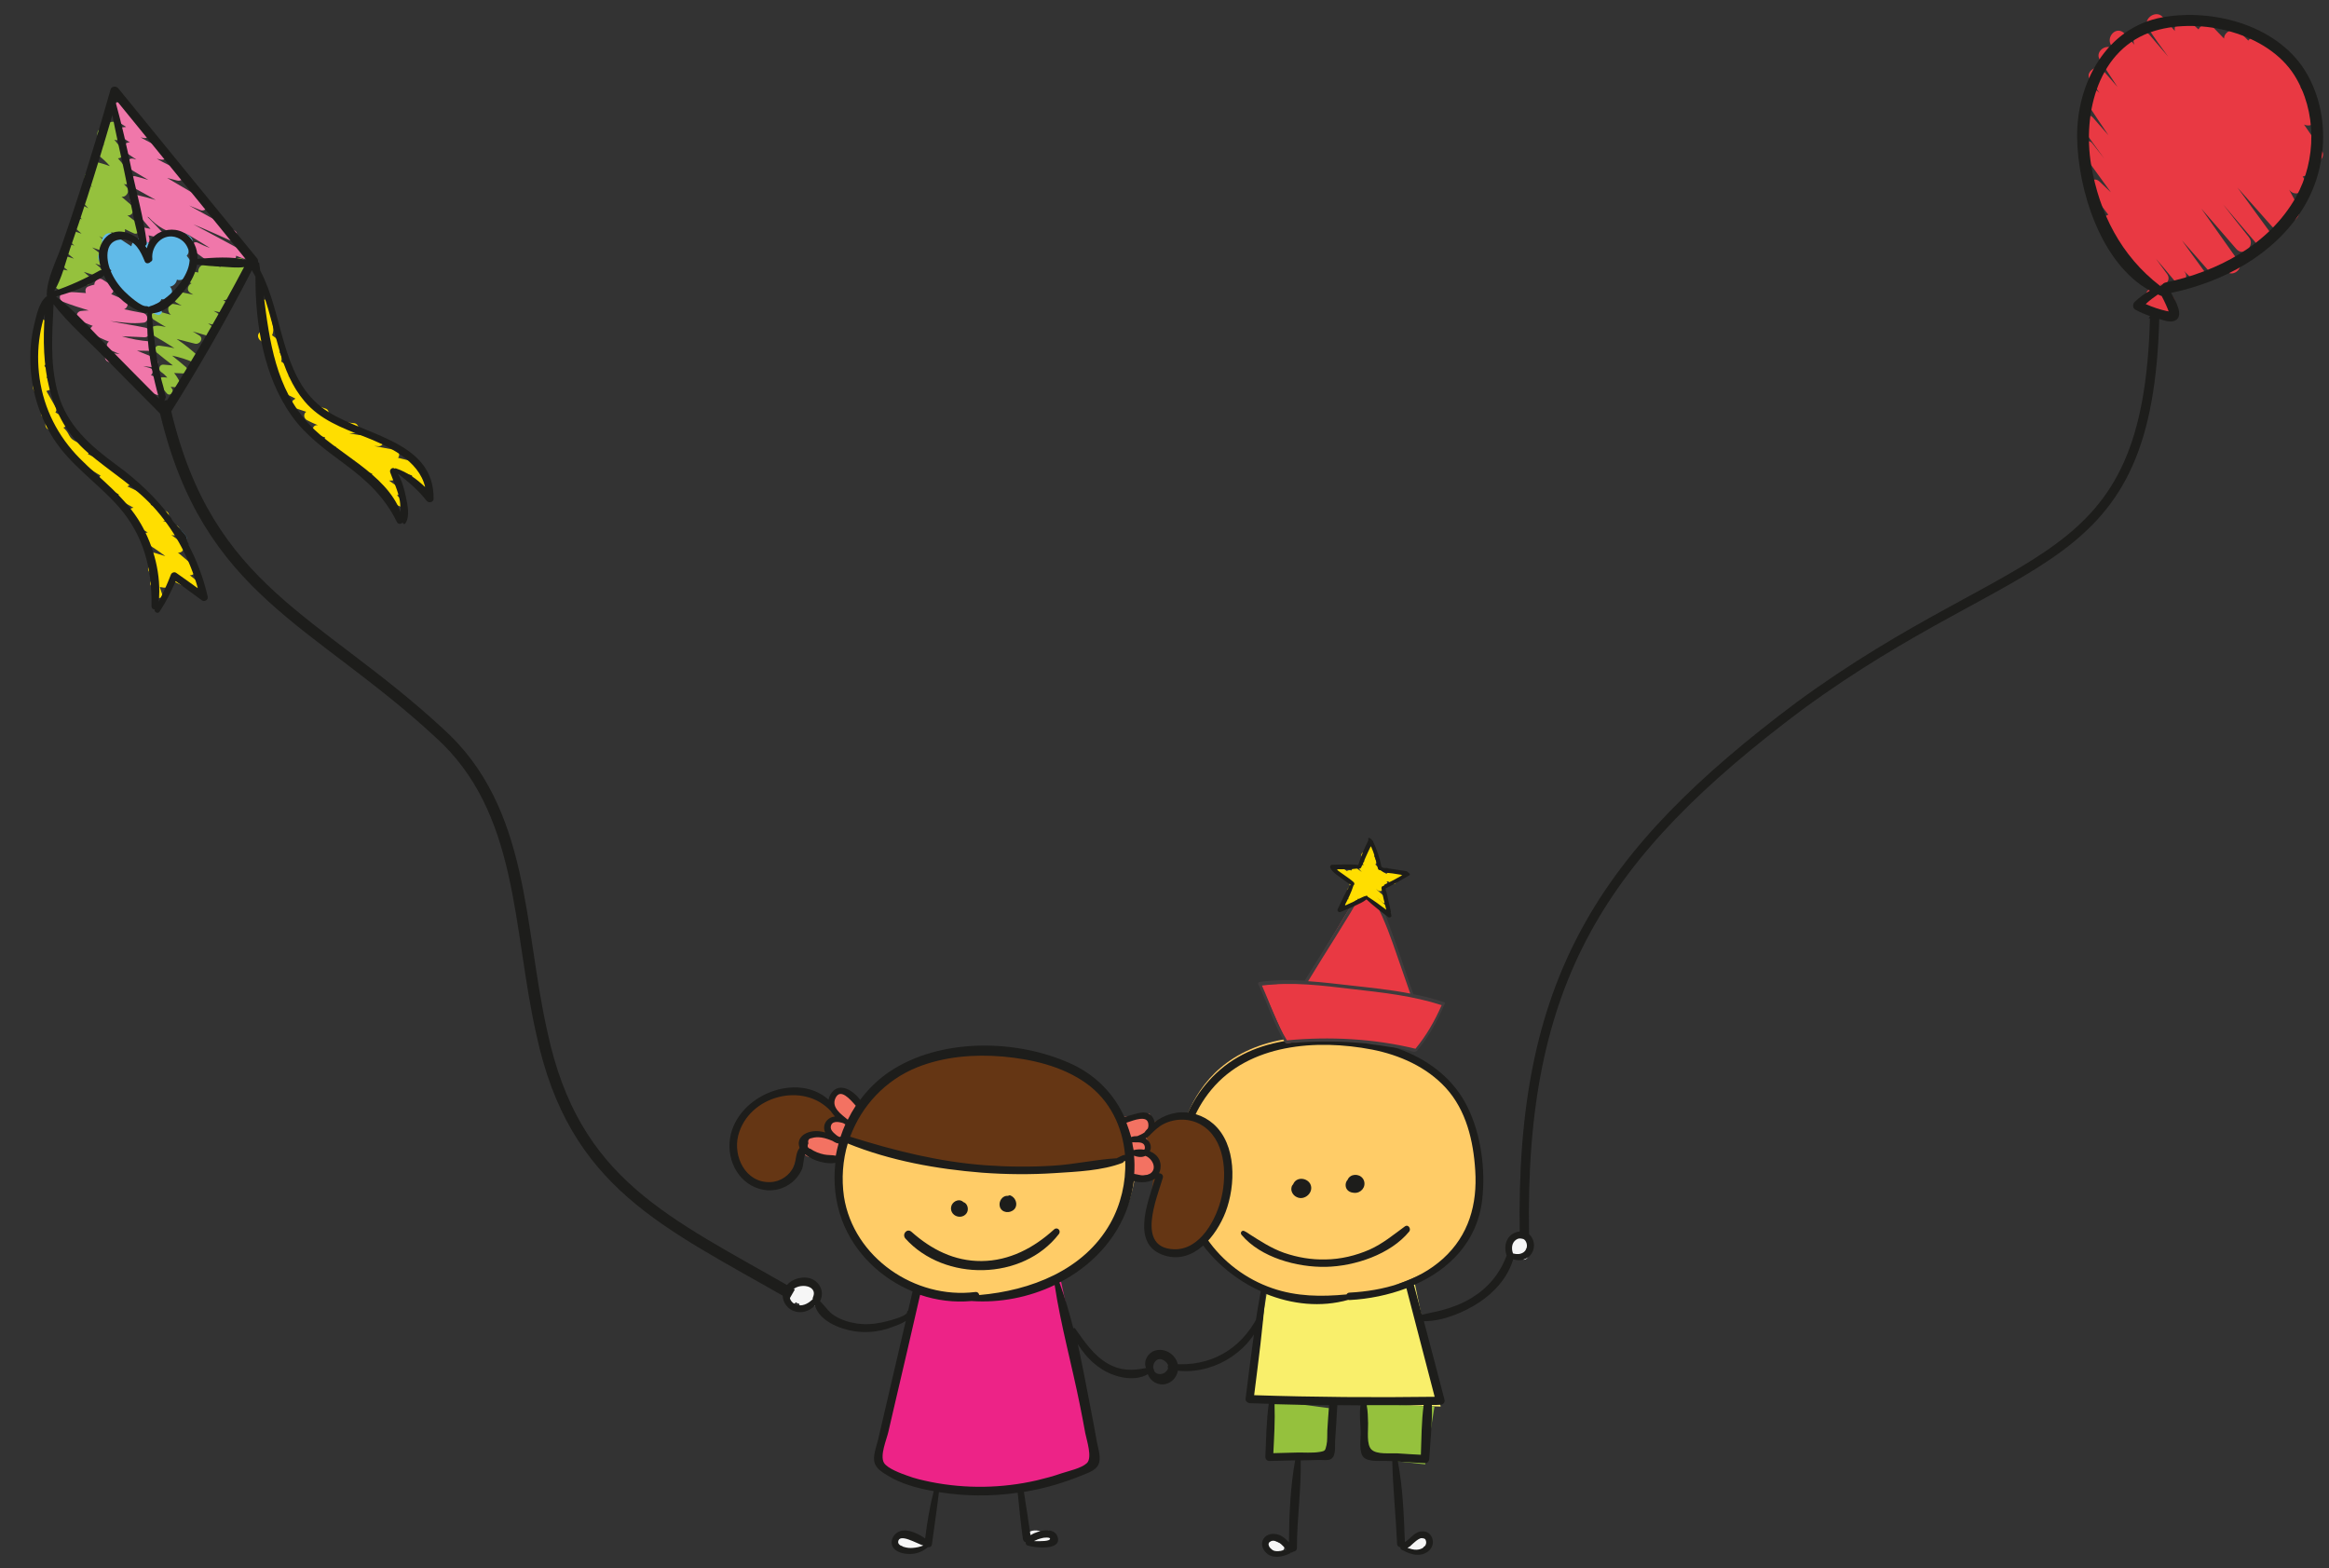 <?xml version="1.0" encoding="utf-8"?>
<!-- Generator: Adobe Illustrator 19.0.0, SVG Export Plug-In . SVG Version: 6.00 Build 0)  -->
<svg version="1.1" id="Capa_1" xmlns="http://www.w3.org/2000/svg" xmlns:xlink="http://www.w3.org/1999/xlink" x="0px" y="0px"
	 viewBox="0 0 1165.1 784.5" style="enable-background:new 0 0 1165.1 784.5;" xml:space="preserve">
<rect x="0" y="0" width="1165.1" height="784.5" fill="#333333" stroke="none"/>
<style type="text/css">
	.st0{fill:#F6F6F6;}
	.st1{fill:#F9EF6B;}
	.st2{fill:#FFCC67;}
	.st3{fill:#95C13D;}
	.st4{fill:#1D1D1B;}
	.st5{fill:#ED2387;}
	.st6{fill:#653614;}
	.st7{fill:#F37262;}
	.st8{fill:none;stroke:#1D1D1B;stroke-width:4.666;stroke-miterlimit:10;}
	.st9{fill:none;stroke:#1D1D1B;stroke-width:5.697;stroke-miterlimit:10;}
	.st10{fill:#E93943;}
	.st11{fill:#F077AA;}
	.st12{fill:#FFDE00;}
	.st13{fill:#60BAE8;}
	.st14{fill:#403C3D;}
</style>
<g id="XMLID_14_">
	<g id="XMLID_40_">
		<g id="XMLID_77_">
			<path id="XMLID_100_" class="st0" d="M765.7,621.1c-0.8-1.1-1.6-1.5-3-1.5c-1,0-1.9-0.1-2.9-0.2c-1.9-0.3-3.2,1-3.2,2.5
				c-0.4,0.5-0.6,1-0.6,1.6c-1.6,0.3-2.4,2.5-1.2,3.8c0.7,0.8,1.5,1.1,2.4,1.1c1.2,0.4,2.5,0.9,3.6,1.4c1.1,0.5,2.3,0.5,3.1-0.4
				c0.8-0.8,1.1-2.2,0.4-3.1c-0.3-0.5-0.7-0.9-1-1.4c0,0,0-0.1,0-0.1c0.9-0.1,1.6-0.5,2.2-1.4C766.1,622.8,766.1,621.7,765.7,621.1z
				"/>
			<path id="XMLID_99_" class="st0" d="M642.5,772.8c-0.3-1-1.3-1.3-2.1-0.9c-1.1-0.4-2.1-0.9-3.2-1.3c-0.8-0.3-1.5,0-1.9,0.5
				c-0.4-0.1-0.8-0.2-1.2-0.3c-1.4-0.3-2.6,1.9-1.1,2.5c0.7,0.3,1.4,0.7,2.1,1c0.2,0.2,0.5,0.3,0.7,0.5c0.5,0.6,1.2,1.1,1.9,1.5
				c0.9,0.4,1.8,0.1,2.3-0.4c0,0,0.1,0,0.1,0c1.2,0.4,2.4-0.7,2.4-1.8C642.7,773.7,642.6,773.3,642.5,772.8z"/>
			<path id="XMLID_98_" class="st0" d="M713.7,770.1c-1.4-0.8-3-0.7-4.6-0.8c-1.3-0.1-2,1.2-1.9,2.3c0,0,0,0,0,0
				c-1,0-1.8,0.9-1.8,1.8c-0.3,0-0.7-0.1-1-0.1c-0.9,0-1.5,1.3-0.8,1.9c1.5,1.2,3.3,1.7,5.2,2c1.3,0.2,2.3-0.8,2.1-1.9
				c0.9-0.2,1.4-0.9,1.4-1.7c0.3,0,0.7-0.1,1-0.2C714.7,772.9,715.2,770.8,713.7,770.1z"/>
			<polygon id="XMLID_97_" class="st1" points="625.3,700 634.1,644.3 707.8,642.2 720.7,703.6 			"/>
			<path id="XMLID_96_" class="st2" d="M588.3,589.1c0,0-3.8-60.8,56.7-69.6c49.5-7.2,98.5,24.2,94.9,62.9
				c-3.6,38.7-0.9,49.8-67.8,68.5c0,0-28-0.9-38.7-4.8C622.9,642.2,594,627.3,588.3,589.1z"/>
			<polygon id="XMLID_95_" class="st3" points="684.1,729.4 683.1,702.1 717.6,703.6 713,732.5 			"/>
			<polygon id="XMLID_94_" class="st3" points="664.5,729.9 665,704.4 635.6,700.5 636.1,728.1 			"/>
			<g id="XMLID_78_">
				<path id="XMLID_82_" class="st4" d="M627.5,666c-1.6,11.3-3,22.5-4.4,33.8c-0.1,1.1,1.1,2,2.1,2.1c3.2,0.1,6.3,0.2,9.5,0.3
					c-1.2,8.8-1.3,17.8-1.7,26.6c0,1.1,0.9,2,2,2c4.3-0.1,8.6-0.2,12.9-0.3c-2.4,13.4-3,27.4-3.1,41c-1.8-1.9-3.7-3.7-6.4-4.1
					c-2.6-0.5-5.6,0.4-6.7,3.1c-1.1,2.6,0.4,5.4,2.6,7c3.3,2.2,7.6,1.1,10.9-0.4c0.2-0.1,0.4-0.3,0.5-0.5c0.5,0.1,0.9-0.1,1.2-0.4
					c1-0.1,1.9-0.7,1.9-1.9c0-14.6,2.2-29.2,1.9-43.8c0.3,0,0.5,0,0.8,0l8.7-0.2c1.6,0,4.2,0.4,5.7-0.5c2.6-1.7,1.8-6.4,2-9.1
					c0.4-5.9,0.8-11.8,1.1-17.8c3.9,0,7.8,0.1,11.6,0.1c-0.6,4.3-0.1,8.8,0.1,13.1c0.1,3.4-1.1,10.4,1.5,12.9
					c2.5,2.5,9.1,1.6,12.2,1.8c0.7,0,1.4,0.1,2.1,0.1c0.3,13.8,1.8,27.5,2.4,41.3c0,1.1,0.8,1.7,1.7,1.8c-0.1,0.4,0,0.9,0.4,1.1
					c3.2,1.7,6.7,3.3,10.4,2.4c2.9-0.7,5.4-3,5.4-6.1c0-2.8-1.9-5.3-4.8-5.4c-4.2-0.2-6.1,3.5-9.2,5.4c-0.5-13.4-1-27.1-3.5-40.3
					c4.5,0.3,9.1,0.6,13.6,0.8c1.2,0.1,2-1,2.1-2.1c0.5-8.9,1.6-18.1,1.3-27c1.4,0,2.9,0,4.3-0.1c1.4,0,2.4-1.3,2-2.6
					c-3.4-13.1-6.8-26.1-10.3-39.2c9.4,0.1,20.5-4.6,27.8-9.5c7.7-5.1,14.3-12.6,16.9-21.5c2.6,0.9,5.5,0.6,7.7-1.2
					c2.9-2.3,3.5-6.6,1.6-9.7c-2.1-3.5-6.7-3.8-9.9-1.6c-3.5,2.5-4,6.9-2.7,10.7c0,0.1-0.1,0.1-0.1,0.2c-3.4,9-9.3,16-17.5,21
					c-4.6,2.8-9.6,4.7-14.8,6.1c-3.3,0.9-6.7,1.4-10,2.3c-1.3-4.8-2.5-9.6-3.8-14.3c-0.1-0.2-0.1-0.4-0.2-0.6
					c17.7-7.7,31.8-21.7,34.2-42.8c1.7-15.2-0.6-32.6-7.4-46.3c-6.5-13.3-18.3-22.7-31.9-28.1c-16.2-6.4-34.7-7.3-52-5.8
					c-14.6,1.3-28.5,5.6-39.8,15.3c-21.8,18.8-27.7,49.9-15.8,75.8c7,15.3,20.4,27.9,36.1,35c-1.1,5.8-2,11.6-2.9,17.5 M629.1,658.8
					c-8.7,16.5-23.7,24.9-42.2,23.5c-0.5-2.2-2.2-4.1-4.3-4.9c-3.4-1.3-6.9,0.6-8.1,3.9c-1.3,3.4,0.1,7.5,3.6,8.7
					c3.6,1.3,8.2-0.8,9.2-4.6c0,0,0,0,0,0c18.1,2.9,37.1-8,43.7-25 M584.4,682.9c-0.3,0.5-0.3,1.1,0,1.6c0,0,0,0.1-0.1,0.1
					c-0.8,2.1-3.2,3.3-5.4,2.5c-2.1-0.8-2.4-3.3-1.6-5.1C579,678.3,583.1,680,584.4,682.9z M637,775.6c-1.6-0.7-3.7-3.5-1.3-4.6
					c3-1.5,5.8,2,7.9,4.2C641.5,775.6,639.1,776.4,637,775.6z M707.1,771.9c1.4-1.3,5.5-4.7,6.3-0.9c0.5,2.7-2.4,4.1-4.6,4.2
					c-1.6,0.1-3.1-0.4-4.7-0.9C705.2,773.7,706.1,772.9,707.1,771.9z M603.7,619.5c-15.5-22.6-15.5-52.9,2.2-74.3
					c19-23.1,52.8-25.5,80.4-20.2c13.8,2.7,27.4,8.7,37,19.2c10.2,11.2,13.8,26.5,14.7,41.3c1.1,16.9-3.2,32.4-16.1,44.1
					c-12.8,11.5-29.9,16.1-46.8,17c-0.7,0-1.2,0.4-1.5,0.9c-12.6,1.2-24.9,1.1-37.1-3.1C623.4,639.9,611.7,631.2,603.7,619.5z
					 M664,715.6c-0.1,2.3,0.1,5-0.4,7.2c-0.7,2.7-0.4,3-3.5,3.5c-3.7,0.6-7.9,0.2-11.6,0.3l-11.5,0.3c0.4-8.1,0.9-16.3,0.6-24.5
					c9.1,0.3,18.2,0.4,27.3,0.5C664.5,707.1,664.3,711.3,664,715.6z M710.8,727.7c-3.9-0.2-7.8-0.4-11.7-0.7
					c-3.8-0.2-10.3,0.7-13-1.9c-2.6-2.5-1.6-9.4-1.7-13.1c-0.1-3-0.1-6.1-0.7-9.1c9.5,0,19,0,28.5-0.1
					C711.1,711,711.1,719.5,710.8,727.7z M717.7,698.7c-30.1,0.4-60.2,0.2-90.3-0.8c2.1-16.9,4.4-33.8,5.6-50.8
					c13.2,5.4,27.8,7,41.5,3.1c0.2,0.1,0.5,0.1,0.7,0.1c9.6-0.5,19.4-2.5,28.4-5.9c0,0,0,0.1,0,0.1
					C708.3,662.6,713,680.6,717.7,698.7z M762.2,626.4c-1.6,1.1-3.5,1.1-5.3,0.6c-0.9-2.4-0.7-5.4,1.6-6.9c1.8-1.2,4.2-0.8,5,1.3
					C764.3,623.2,763.7,625.3,762.2,626.4z"/>
				<path id="XMLID_81_" class="st4" d="M702.9,613.4c-5.9,4.3-11.1,8.7-17.8,11.7c-6.9,3-14.4,4.8-21.9,4.9
					c-7.1,0.2-14.1-1-20.8-3.3c-6.5-2.3-11.9-5.9-17.6-9.5c0-0.1,0-0.1-0.1-0.1c-0.7-0.5-1.4-0.9-2.2-1.3c-1.2-0.6-2.3,0.8-1.4,1.9
					c9.6,11.4,27.8,16.3,42.2,16c14.4-0.3,32.3-6.2,41.7-17.7C706,614.7,704.5,612.3,702.9,613.4z"/>
				<path id="XMLID_80_" class="st4" d="M655.5,592.3c-1.6-3.1-6.5-3.7-8.3-0.5c-0.1,0.2-0.2,0.4-0.3,0.6c-0.4,0.4-0.7,0.9-0.8,1.5
					c-0.5,2,0.8,4.1,2.6,4.9C652.6,600.8,657.5,596.4,655.5,592.3z"/>
				<path id="XMLID_79_" class="st4" d="M682.3,590.5c-1.2-3.1-5.5-3.8-7.6-1.3c-0.2,0.3-0.4,0.6-0.5,0.9c-1,1.1-1.3,2.6-0.8,4.1
					c0.7,1.7,2.4,2.4,4.1,2.5C680.8,596.9,683.5,593.8,682.3,590.5z"/>
			</g>
		</g>
		<path id="XMLID_76_" class="st5" d="M459.6,641.3c0,0,23.9,14.5,70.5-3.6l19.7,92.2c0,0-20.5,14.3-58.6,15.3
			c-38.1,1-53.2-15-53.2-15L459.6,641.3z"/>
		<path id="XMLID_75_" class="st6" d="M419.4,573.6l3.6-9.9c0,0-16.9-24.1-33-15.2c-0.1,0-27.9,3.3-22.2,32.5
			c2.9,15.1,14.6,10.8,16.6,12c2,1.2,9-2.5,9-2.5l3.1-5.5l1.9-5.2l1.1-4.2l2.4,1L419.4,573.6z"/>
		<path id="XMLID_74_" class="st2" d="M422.7,566.8c0,0,67,31.5,145.8,9.9c0.5,0.9,3.1,68.7-78.4,72.6
			C408.6,653.3,418.8,568.7,422.7,566.8z"/>
		<path id="XMLID_73_" class="st7" d="M418.9,581.7l10.9-27.6c0,0-8.7-12.5-12.3-4.7c-3.6,7.8,4.5,11.2,4.5,11.2s-13.7-0.6-7.1,7.2
			c1.4,1.6-12.1-2.7-12.6,1.7c-0.5,4.3-2.1,9,3.9,9.5C412.2,579.6,418.9,581.7,418.9,581.7z"/>
		<path id="XMLID_72_" class="st6" d="M420.9,569.7c0,0,23.5-52.6,80-43.1c52.5,8.8,54.8,24,59.4,32.6c4.6,8.6,5.4,19.8,5.4,19.8
			S510.7,598.2,420.9,569.7z"/>
		<path id="XMLID_71_" class="st6" d="M569.4,569.2l7.6,19.9c0,0-2.9,22.3-2.7,28c0.1,5.7,16.4,17.2,24.2,7
			c7.7-10.2,19.3-25.5,13.7-49.3C606.6,550.9,579.4,553.6,569.4,569.2z"/>
		<polygon id="XMLID_70_" class="st7" points="562.2,558.7 575.1,557.1 576.9,562 573.4,567.1 573.1,568.4 575.2,572.4 573.6,575.8 
			577,578 579.4,581.6 579.9,585.9 575.6,587.4 570.6,588.2 566.9,588.2 565.8,571 		"/>
		<g id="XMLID_43_">
			<path id="XMLID_69_" class="st0" d="M513.2,768.8c0.3-2.9,3.9-3.6,6.2-3.1c0.6,0.1,1.1,0.4,1.4,0.8c1.1-0.3,2.2-0.6,3.3-0.8
				c1.6-0.3,2.5,1.4,1.7,2.4c0.4,0.2,0.7,0.5,0.8,0.9c0.2,0.6,0,1.3-0.5,1.7c-0.1,0.8-0.5,1.6-1.2,2c-2,1.3-6.1,1.5-6.7-1.5
				c-0.4,0.2-0.8,0.4-1.2,0.5c0,0,0,0,0,0c-0.8,0.2-1.5,0-2-0.4C513.7,771.4,513.1,769.9,513.2,768.8z"/>
			<path id="XMLID_68_" class="st0" d="M456.2,768.8c0.2,0.2,0.4,0.5,0.6,0.8c0,0,0,0,0,0c1.1,0,2,0.7,2.4,1.6c1.1-0.1,2.2,0.2,3,1
				c0.7,0.7,0.5,1.6-0.2,2.1c-1.2,0.9-2.9,0.9-4.2,1.7c-1.3,0.8-2.9,0-3.3-1.3c-0.3,0-0.6,0-0.9,0.1c-1.1,0.1-2-0.6-2.4-1.5
				c0,0-0.1,0-0.1,0c-1.3,0.4-3.2-0.6-3.1-2.2C448.4,767,453.5,766.4,456.2,768.8z"/>
			<path id="XMLID_67_" class="st0" d="M393.2,648.3c0.1-0.1,0.2-0.2,0.3-0.3c0-0.1,0-0.2,0-0.2c-0.2-2.9,2.6-4.5,5-5.5
				c0.8-0.3,1.5-0.2,2.1,0.1c0.4-0.3,0.8-0.7,1.2-1c1.4-1.1,3.2-0.1,3.8,1.4c1.5,0,2.8,1.6,2.3,3.2c1.5,0,2.9,1.4,2,2.9
				c-0.4,0.7-0.9,1.4-1.2,2.1c-0.1,0.2-0.5,1.2-0.6,1.4c0,0.3-0.1,0.5-0.3,0.6c0,0-0.1,0.1-0.1,0.1c-0.6,0.5-1.4,0.6-2,0.1
				c-0.2-0.2-0.4-0.4-0.5-0.6c-0.7,0.4-1.3,0.9-2,1.3c-1.5,1-3.3-0.2-3.4-1.8c-0.6,0-1.2-0.3-1.6-0.7c-0.2,0.2-0.5,0.4-0.7,0.6
				C394.5,654.3,391.1,651.1,393.2,648.3z"/>
			<g id="XMLID_44_">
				<path id="XMLID_48_" class="st4" d="M537.6,664.5c-0.2-0.1-0.5-0.1-0.7-0.2c-1.9-7.5-4.1-15-6.7-22.2c-0.1-0.2-0.2-0.4-0.3-0.5
					c15.8-8.1,28.7-21.4,34.5-38.6c1.3-4,2.3-8.1,2.8-12.2c2.4,0.8,5.5,0.7,7.5,0.2c1.1-0.3,2.2-0.8,3.1-1.4
					c-3.7,12.2-12.3,33.3,5,38.5c14.5,4.3,25.7-9.9,30.3-21.8c5.1-13.4,5.6-33.8-6.1-44.1c-5-4.4-11.8-6.5-18.3-5.6
					c-3.3,0.5-6.5,1.7-9.4,3.5c-0.2,0.1-0.9,0.7-1.7,1.4c0-0.1,0-0.3-0.1-0.5c-0.5-2.5-2.5-4.4-5.1-4.5c-2.1-0.1-4.3,0.7-6.2,1.2
					c-1.2,0.3-2.5,0.7-3.7,1.1c-5.1-11.3-14-20.8-26.3-26.5c-27.2-12.6-65.6-13.3-91.1,3.7c-5.8,3.9-10.7,8.7-14.8,14.2
					c-3.3-4.6-10.1-8.9-14.1-3.8c-1,1.2-1.5,2.5-1.7,3.7c-15.8-14.2-45.9-2.2-49.3,19.3c-1.8,11.5,4.8,23.7,16.9,25.8
					c5.1,0.9,10.3-0.6,14.3-3.9c1.9-1.6,3.5-3.7,4.6-6c1.1-2.3,0.8-5.5,1.8-7.9c3.9,3.4,10.9,5.1,15.1,4.3
					c-1.1,9.6-0.1,19.4,3.3,28.6c6.1,16.4,19.4,29.1,35.3,35.7c0,0.1,0,0.1,0,0.1c-0.7,3.2-1.5,6.3-2.2,9.5
					c-0.3,0.1-0.5,0.3-0.5,0.7c0.1,2.3-10.7,4.8-12.6,5.2c-4.2,0.9-8.6,1.2-12.9,0.5c-3.8-0.6-7.6-1.8-10.9-3.9
					c-3-1.9-4.7-4.9-7.2-7.2c0.1-0.1,0.2-0.2,0.2-0.4c2.2-4.6-0.6-9.8-5.4-11.1c-4.6-1.2-10.2,0.8-12.5,5.1
					c-2.4,4.4,0.1,9.6,4.6,11.3c3.9,1.5,7.8,0,10.6-2.7c2.4,8.4,14.4,12.5,22.1,13.1c5.6,0.5,11.4-0.4,16.6-2.4
					c1.8-0.7,4.6-1.6,6.7-3c-4.6,19.7-9.2,39.5-13.8,59.2c-0.8,3.5-2.9,8.4-1.7,12c0.9,2.7,3.8,4.5,6.1,5.9c7,4.4,15.3,6.6,23.4,8
					c-2,7.7-3.3,15.7-4.3,23.7c-3.1-2.2-7.5-4.4-11.2-4c-3.2,0.4-6,3.3-5.5,6.7c0.6,3.6,4.8,4.8,7.8,5c4,0.3,7.4-0.9,10.3-3.4
					c0.9,0.2,1.8-0.2,2-1.4c1.1-8.7,2.5-17.4,3.5-26.1c13,2.1,26.4,2.2,39.4,0.3c0.8,7.7,1.5,15.4,2.6,23.1c0.1,0.9,0.7,1.5,1.4,1.7
					c-0.1,0.6,0.2,1.4,0.9,1.6c3.3,1.1,17.6,2.8,15-4.5c-1.7-4.8-9.3-3.2-13.5-0.7c-1-7.2-2.2-14.4-3.3-21.6
					c5.2-0.9,10.3-2,15.4-3.5c4.7-1.4,9.3-3,13.7-4.8c2.8-1.2,6.6-2.3,8.1-5.2c1.7-3.3-0.1-8.3-0.7-11.6c-0.9-5.2-1.9-10.4-2.9-15.6
					c-2.5-12.7-4.8-25.8-7.9-38.6c0,0,0,0,0,0 M575.2,575.9c0.3-0.6,0.5-1.2,0.5-1.9c0.1-1.9-1.1-3.6-2.6-4.6
					c0.7-0.2,1.1-0.7,1.8-1.3c0.3-0.2,0.5-0.4,0.7-0.7c2.1-2,4-3.9,6.6-5.2c5.9-2.9,12.9-2.9,18.6,0.4c12,6.9,13.1,24.1,10.3,36.2
					c-2.5,11-10.7,26.7-24,26.1c-18.9-0.8-8.4-25.5-5.4-35.7c0.4-1.4-0.7-2.3-1.9-2.3c0.3-0.7,0.6-1.4,0.7-2.2
					C581.2,580.3,578.7,577.3,575.2,575.9z M567.4,587.2c0.2-3.1,0.2-6.1-0.1-9.1c1.6,0.6,3.3,0.9,4.9,0.4c0.3-0.1,0.5-0.2,0.8-0.3
					c0.3,0.1,0.6,0.3,0.9,0.4c2,1.2,3.7,3.7,3.2,6.1c-0.6,2.4-3,3.2-5.2,3.3C570.3,587.9,568.8,587.4,567.4,587.2z M566.4,571.4
					c2.2,0.2,5.8-0.7,6.3,2.2c0.1,0.7,0,1.2-0.3,1.5c-1.8-0.3-3.6-0.2-5.3,0.2C566.8,574,566.6,572.7,566.4,571.4z M563.5,561.6
					c4.1-1.4,10.1-3.7,10.9,0.2c0.2,1.1,0.1,2-0.2,2.7c-0.7,0.7-1.4,1.5-1.7,2c-1,0.7-2.3,1.3-3.5,1.8c-1.1,0-2.2,0.1-3.1,0.5
					C565.2,566.4,564.4,564,563.5,561.6z M517.2,770.9c0.6-0.3,1.3-0.6,2-0.9c0.8-0.3,1.7-0.5,2.5-0.7c0.3-0.1,3.6-0.5,3.6,0.4
					C525.3,771,520.6,771,517.2,770.9z M461.9,773.1c-1.7,0.7-3.7,1.1-5.4,1.2c-1.2,0.1-2.4,0-3.6-0.3c-1.1-0.2-3.7-1.1-3.6-2.7
					C449.7,766.6,458.7,772.2,461.9,773.1z M406.7,648.9c-0.2,0.4-0.2,0.7-0.1,1c-1.9,1.8-4.4,3.4-7.2,3c-2.8-0.4-5.2-3-4.1-5.9
					C397.5,641.3,409.6,642.2,406.7,648.9z M428.1,553.1c-1.5,2.3-2.8,4.6-4,7c-3.1-2.6-8.3-6-6.2-10.7
					C420.3,544,425.3,549.9,428.1,553.1z M562.8,577.7c-0.8,0-1.6,0.4-2.4,0.8c-0.6,0.3-1.2,0.6-1.8,0.9
					c-10.6,0.6-21.2,3.1-31.8,3.7c-11.2,0.7-22.5,0.6-33.7-0.2c-23.3-1.7-45.6-7.3-67.8-14.3c5.7-15.4,17.6-28.3,33.5-34.7
					c13.5-5.4,28.4-6.6,42.8-5.4c14.5,1.3,29.8,4.8,41.8,13.4C555.3,550.4,561.6,563.7,562.8,577.7z M460.3,647.7
					c8.2,2.8,17,3.9,25.7,3.1c14.1,1,28.7-1.8,41.6-8c3.1,20.3,8.7,40.3,12.7,60.4c0.9,4.5,1.8,9.1,2.6,13.6
					c0.7,3.6,3.7,12.4,0.8,15.1c-2.8,2.6-9.1,3.9-12.7,5.1c-4,1.4-8.1,2.5-12.3,3.5c-17.4,4-35.6,4.3-53.1,0.8
					c-3.9-0.8-7.9-1.7-11.6-3.1c-3.1-1.1-10.1-3.6-11.8-6.5c-2.1-3.7,1.3-11.5,2.2-15.4c1.1-4.6,2.1-9.2,3.2-13.8
					C451.9,684.3,456.1,666,460.3,647.7z M424.1,572c21.2,8.6,44.5,12.8,67.2,14.6c12.1,0.9,24.4,1,36.5,0.2
					c10.9-0.7,23.5-1.2,33.7-5.1c0.4-0.2,0.7-0.5,0.8-0.8c0.2-0.1,0.4-0.1,0.6-0.2c0.4,10.8-2.2,21.9-7.5,31.3
					c-13.2,23.4-39.9,33.6-65.5,35.8c-0.2-0.9-0.9-1.7-2.1-1.5c-30,3.7-60.8-17.2-65.6-47.7C420.9,589.5,421.6,580.4,424.1,572z
					 M419.5,568.5c-0.6-0.2-1.2-0.8-1.7-1.2c-1.1-0.9-2.3-2.1-2.2-3.6c0.3-3.1,3.6-2.7,6.2-1.9c0.3,0.2,0.7,0.4,1,0.6
					c0,0,0.1,0,0.1,0c-0.9,2-1.7,4.1-2.4,6.2c-0.1,0-0.2,0.1-0.3,0.1c0,0,0,0-0.1,0C419.9,568.7,419.7,568.7,419.5,568.5z
					 M404.4,571.9c-0.4-1.5,0.2-2.4,1.7-2.6c1.5-0.5,3.2-0.5,4.8-0.3c2,0.3,3.9,1,5.8,1.8c0.2,0.2,0.4,0.3,0.6,0.4
					c0.6,0.4,1.4,0.7,2.2,0.8c-0.6,2-1,4.1-1.4,6.1c-1.9-0.4-3.9-0.2-5.8-0.6c-2.4-0.5-4.8-1.4-6.8-2.8
					C404,574.3,403.7,573.4,404.4,571.9z M369.3,568c5.2-20,32.7-27.1,46.3-12.2c0.6,0.9,1.3,1.8,2.1,2.7c-0.5,0.1-1,0.2-1.5,0.3
					c-2.5,0.9-4.2,3.2-3.9,5.9c0.1,0.6,0.2,1.2,0.5,1.8c-2-0.6-4-0.9-6.1-0.6c-3.2,0.4-6.7,2.1-7.1,5.6c-0.1,0.9,0.1,1.8,0.4,2.7
					l0,0c-2.2,2.8-1.5,6-2.9,9.2c-2,4.6-6.8,7.8-11.8,7.9C373.1,591.8,366.6,578.6,369.3,568z M535.8,666.2
					c3.8,8.1,9.4,15.6,17.5,19.9c6,3.2,14.7,4.9,20.9,1.3c1.2,3.5,5.2,5.9,9,4.9c4.7-1.2,7.3-6.4,5.7-10.9
					c-1.6-4.4-6.5-7.2-11.1-5.8c-3.6,1.1-5.9,5.2-4.5,8.7c-6.8,1.4-12.6,1.5-19.1-2.2c-7.2-4.1-11.9-11.3-16.6-17.9 M585.6,682.4
					c1,2.6-0.3,5.7-3,6.6c-2.7,0.9-5.1-1.2-5.4-3.8c-0.1-1-0.9-1.5-1.7-1.5C574.1,678,583.4,677,585.6,682.4z"/>
				<path id="XMLID_47_" class="st4" d="M456,616.2c9.9,8.8,21.4,14.7,35,14.6c14-0.1,26.2-6.6,36.3-15.8c1.6-1.5,3.7,0.6,2.4,2.3
					c-18,23.4-57.2,24-76.8,2.2C451.1,617.3,453.8,614.2,456,616.2z"/>
				<path id="XMLID_46_" class="st4" d="M504.3,598.2c0.4-0.3,0.9-0.4,1.4-0.1c2.5,1.1,3.7,4.7,1.7,6.8c-2.1,2.2-6.2,1.9-7.2-1.2
					C499.4,601,501.4,597.9,504.3,598.2z"/>
				<path id="XMLID_45_" class="st4" d="M476.1,602.8c1-2.2,4.1-3.3,5.8-1.5c1.7,0.5,2.5,2.5,2.2,4.2c-0.4,2.3-2.9,3.6-5.1,3
					C476.5,607.9,475,605.3,476.1,602.8z"/>
			</g>
		</g>
		<path id="XMLID_42_" class="st8" d="M1077.9,157.7c-2.9,131.4-66,113.5-177.8,195.5c-99,74.2-139.8,137.4-137.5,264.7"/>
		<path id="XMLID_41_" class="st9" d="M82.8,206c21.3,90.1,75.2,103.5,136.9,160.6c42.9,38.6,39.3,97.1,51.4,150.3
			c16.2,75.6,62,94.3,125.1,130.6"/>
	</g>
	<g id="XMLID_34_">
		<path id="XMLID_39_" class="st10" d="M1161.4,75.1c-2.9-4.3-5.9-8.6-8.8-12.8c3.9,1.9,9.4-2.4,6.6-6.7c-2.7-4-5.5-8-8.4-12
			c2.3-1.2,3.7-3.8,1.8-6.5c-5.5-8-12.4-14.2-21.3-18.3c-2.6-1.2-5.2-0.3-6.6,1.5c-1.4-1.4-2.7-2.8-4.1-4.1c-2.9-2.9-8.1-0.3-8,3.1
			c-1.9-1.9-3.7-3.9-5.6-5.8c-2.6-2.6-5.9-1.3-7.2,1.2c-1.5-1.4-3.1-2.8-4.8-4.1c-3.1-2.5-7.9,1.4-7,4.9c-2-2.3-4.1-4.6-6.1-7
			c-3.4-3.9-10.2,1-7.4,5.4c3.2,5,6.7,9.8,10.2,14.5c-3.1-3.7-6.3-7.3-9.4-11c-3.2-3.8-9.8,0.7-7.5,5c-1.6-1.8-3.3-3.7-4.9-5.5
			c-4-4.5-9.9,1.7-6.5,6.2c1.1,1.5,2.2,3,3.3,4.6c-0.8-1-1.7-1.9-2.5-2.9c-3.1-3.6-9.4,0.9-6.8,5c2.9,4.6,5.9,9.2,8.9,13.7
			c-2.4-2.8-4.9-5.6-7.3-8.4c-3-3.4-9.2,1-6.5,4.7c1.6,2.3,3.2,4.5,4.9,6.8c-0.1-0.1-0.2-0.3-0.4-0.4c-2.9-3.4-8.9,0.8-6.4,4.7
			c3.7,5.7,7.4,11.2,11.2,16.8c-2.6-3-5.2-5.9-7.8-8.9c-2.7-3.1-8.5,0.9-6,4.4c3.9,5.5,7.9,10.9,11.8,16.3c-2-2.6-4.1-5.2-6.1-7.8
			c-2.4-3.1-7.8,0.9-5.5,4c4.9,6.8,9.8,13.7,14.8,20.5c-1.9-1.8-3.8-3.6-5.7-5.4c-3.1-2.9-7.1,1.2-4.7,4.4c3,4.1,6,8.2,9.1,12.2
			c-1.8,0.5-3.2,2.4-2,4.4c6.9,11.5,14.8,22.2,23.6,32.3c-2.1,0.7-3.7,3-2.3,5.5c0.1,0.1,0.1,0.2,0.1,0.3c-1.4,0.7-2.1,2.5-0.7,4.1
			c1,1.1,2.1,1.8,3.1,2.8c1.1,1.1,2.6,1.2,3.7,0.6c0.2,0.3,0.4,0.5,0.7,0.8c2,2.4,6.5,1.4,7.2-1.7c0.7-3.6,0.5-8.8-3.9-9.8
			c-0.9-0.2-1.7-0.1-2.4,0.2c-0.3-0.3-0.5-0.5-0.8-0.8c0.8-0.8,1.1-2.2,0.2-3.3c-0.1-0.1-0.2-0.3-0.4-0.5c2.6,1.1,5.3-2.4,3.4-5.1
			c-1.9-2.6-3.8-5.2-5.7-7.8c3.1,3.6,6.2,7.2,9.2,10.9c2.4,3,7.7-0.8,5.4-4c-0.2-0.3-0.4-0.5-0.6-0.8c1.4,1.4,2.9,2.8,4.3,4.1
			c2.8,2.5,8.2-0.7,5.7-4.2c-3.7-5-7.3-10.1-11-15.2c4.6,5.2,9.2,10.5,13.8,15.7c2.7,3,6.5,0.3,6.4-2.9c0.7,0.8,1.3,1.7,2,2.5
			c2.7,3.5,8.9-0.9,6.3-4.6c-6.3-8.9-12.6-17.7-18.8-26.6c5.8,6.7,11.7,13.5,17.5,20.2c3.7,4.3,9.7-1.7,6.3-5.9
			c-4.4-5.4-8.6-10.9-12.9-16.4c5.7,6.7,11.4,13.5,17.2,20.2c3.8,4.4,9.6-1.6,6.4-6.1c-5.5-7.5-10.9-15-16.4-22.5
			c5.7,6.5,11.5,12.9,17.2,19.4c3,3.3,7.2,0.7,7.7-2.7c3.4,1.4,7.3-2.7,5.6-6.5c-1.4-3.1-3-6.2-4.7-9.2c0.1,0.2,0.3,0.3,0.4,0.5
			c3.4,4,10.7-1.1,7.5-5.5c-0.4-0.5-0.7-1-1.1-1.5c2.9-0.4,5.5-3.8,3.7-6.9c0,0-0.1-0.1-0.1-0.1C1159.1,82.9,1164,78.7,1161.4,75.1z
			"/>
		<path id="XMLID_35_" class="st4" d="M1154.1,37c-13.6-23.9-46.1-32.9-72-28.4c-28.4,4.9-43.3,33.1-43,60
			c0.3,25.9,11.6,63.1,36.4,76.8c-2.8,1.5-5.4,3.5-7.7,5.7c-1,1-1,3,0.4,3.8c2.4,1.3,5,2.4,7.5,3.3c-0.3,0.3-0.6,0.6-0.9,1
			c0.6,0,1.1,0,1.8,0c0.7,0,1.4,0.2,2.1,0.3c0.1-0.1,0.2-0.2,0.2-0.3c0.1,0,0.2,0.1,0.4,0.1c2.5,0.7,6.2,2.3,8.7,1.1
			c4.8-2.1,0.4-9.9-1.9-13.9c26-5.4,51.5-19,65.9-42.1C1164.4,84.5,1165.9,57.7,1154.1,37z M1083.9,155.6c-3.6-0.8-7.1-2-10.5-3.5
			c1.9-1.8,3.9-3.3,6.1-4.8c0.6,0.3,1.3,0.5,1.9,0.8c0.8,1.5,1.5,2.9,2.2,4.5c0.5,1.1,0.9,2.1,1.3,3.2
			C1084.6,155.7,1084.3,155.6,1083.9,155.6z M1148.5,98.7c-13.4,23.7-39.2,37.2-65.1,42.6c-1,0.2-1.6,0.8-1.9,1.4
			c-0.1,0-0.3,0-0.4,0.1c-0.2,0.1-0.3,0.1-0.5,0.2c-19.5-15-30.4-36.3-34.5-60.6c-4.3-25.9,3.5-58.5,31.9-67
			c23.1-6.9,56.3,1.1,69.7,22.1C1159.1,55.6,1158.9,80.2,1148.5,98.7z"/>
	</g>
	<g id="XMLID_15_">
		<path id="XMLID_33_" class="st11" d="M80.2,189.9c-1.5-0.8-3.1-1.6-4.7-2.3c1.2-1,1.4-3-0.5-3.5c-1.2-0.3-2.3-0.7-3.4-1
			c1.6,0.2,3.1,0.4,4.7,0.6c2.8,0.4,3.6-3.7,1.1-4.7c-3-1.2-5.9-2.4-8.9-3.6c2,0,4.1,0.1,6.1,0.1c3,0.1,3.6-4.5,0.5-4.7
			c-4.9-0.4-9.6-1.2-14.1-2.6c3.7,0.2,7.5,0.3,11.2,0.5c3.2,0.1,3.5-4.1,0.5-4.8c-5.5-1.2-11.7-2-17.6-3.3
			c5.5,0.6,11.1,1.5,16.7,0.8c2.8-0.3,2.4-4.3-0.2-4.8c-3.2-0.6-6.3-1.2-9.5-1.9c2-0.8,2.6-3.7,0.1-4.8c-2.2-0.9-4.4-1.8-6.6-2.8
			c1.4-0.9,1.9-3.4,0.2-4.4l-4.4-2.8c-2.1-1.4-4.3,0.7-4.2,2.5c-1,0.2-2,0.5-3,0.9c-1.5,0.5-1.7,2.1-1.2,3.3
			c-3.4-0.3-6.8-0.5-10.2-0.6c-2.9-0.1-4.1,3.9-1.2,5c4.2,1.6,8.5,3,12.8,4.3c-1.3,0-2.7,0.1-4.1,0.3c-1.9,0.3-2.8,3.2-1,4.2
			c2.2,1.3,4.6,2.3,7.1,3.2c-1.4,0.9-2,3-0.2,4c2.7,1.5,5.5,2.8,8.3,3.9c-1.4,0.9-1.6,3.3,0.3,4.1c1.7,0.7,3.4,1.4,5.1,2.1
			c-1.7-0.2-3.4-0.4-5.1-0.6c-2.6-0.3-3.1,3.2-1,4.3c2.2,1.1,4.4,2,6.7,2.9c-0.9,1.1-0.7,3,0.8,3.4c2,0.5,3.9,1.1,5.7,1.8
			c-1.4,0.8-1.5,3.5,0.3,4.3c3.8,1.7,7.7,3.2,11.8,4.5c1.4,0.4,2.6-1.5,1.3-2.4c-0.5-0.4-1.1-0.7-1.6-1c0.3,0,0.6,0,1,0
			C82.4,194.3,81.9,190.8,80.2,189.9z"/>
		<path id="XMLID_32_" class="st11" d="M123.3,126.5c-8.8-4.8-17.7-9.6-26.6-14.3c6.1,2.5,12.1,5.2,18.1,7.9
			c2.8,1.2,5.3-3.3,2.5-4.8c-7.6-4.1-15.1-8.3-22.7-12.5c1.9,0.8,3.8,1.5,5.6,2.3c2.8,1.2,5.3-3.2,2.6-4.8
			C96.4,96.5,90,92.8,83.6,89c1.7,0.4,3.3,0.9,5,1.3c3.3,0.8,5.2-3.7,1.9-5c-4.2-1.8-8.2-3.7-12.1-5.9c0.6,0.1,1.2,0.3,1.9,0.4
			c3.4,0.8,5.3-3.7,1.9-5.1c-4.1-1.8-8-3.8-11.9-6c0.5,0.1,1,0.2,1.5,0.3c2.5,0.6,4.9-2.7,2.3-4.4c-2.1-1.3-4.2-2.7-6.4-4
			c1.6-0.7,2.5-3,0.6-4.1c-2.7-1.6-5.4-3.3-8.1-4.9c-2.6-1.6-5.3,2.3-2.7,3.9c0.4,0.3,0.9,0.5,1.3,0.8c-1.6,0.8-2.3,3-0.5,4.1
			c1.6,1,3.2,2.1,4.8,3.1c-0.6,0.1-1.2,0.1-1.8,0.2c-2.1,0.3-2.7,3.2-1,4.4c1.6,1.1,3.1,2.2,4.7,3.2c0,0-0.1,0-0.1,0
			c-2.8-0.4-4.1,3.4-1.9,5c1.7,1.2,3.4,2.3,5.2,3.5c-0.5-0.1-1-0.2-1.4-0.4c-2.7-0.7-5.3,3-2.5,4.7c3.3,2,6.6,3.9,9.9,5.9
			c-2.1-0.6-4.2-1.3-6.4-1.8c-2.8-0.7-5.5,3.2-2.6,4.8c4.2,2.3,8.5,4.6,12.7,7c-3.1-0.9-6.1-1.7-9.2-2.4c0,0,0,0,0,0l0,0
			c-0.2,0-0.4-0.1-0.7-0.2c-2.6-0.6-3.9,3.4-1.8,4.7c1.2,0.8,2.5,1.5,3.8,2.3c-0.3-0.1-0.5-0.2-0.8-0.3c-1-0.4-1.9,0.9-1.2,1.7
			c2.4,2.9,4.8,5.9,7.3,8.7c-1.4-0.3-2.9-0.6-4.4-0.9c-1.4-0.3-2.4,1.7-1.4,2.7c0.5,1.7,1.1,3.3,1.6,5c-0.2,0.4,0.1,0.9,0.5,0.9
			c3.5,0.2,3.6-2.2,2.7-4.5c1.7,0.4,3.4,0.8,5.2,1.4c1.5,0.5,3.1-1.4,1.9-2.7c-2.5-2.7-5.1-5.4-7.7-8c0.2,0.1,0.4,0.2,0.7,0.3
			c4.2,4.5,9.3,7.8,16,8.5c0.8,0.1,1.4-0.2,1.8-0.7c0.8,0.4,1.5,0.8,2.3,1.1c3.5,2.1,7,4.2,10.5,6.4c-2.1-0.7-4.1-1.6-6.1-2.6
			c-2.4-1.2-4,2.4-2.1,3.9c3,2.4,6,4.6,9.3,6.6c1.8,1,3.6-0.7,3.2-2.2c2.1,0.4,4.2,0.6,6.4,0.7c1.4,0.1,2.5-1.3,2.4-2.5
			c1.3,0.5,2.5,1,3.8,1.5C123.4,129.7,124.8,127.3,123.3,126.5z"/>
		<path id="XMLID_31_" class="st3" d="M69,111.8c-1.8-1.4-3.5-2.8-5.3-4.1c2.7,0.5,4.1-3.2,2-5.1c-1.6-1.4-3.3-2.8-4.9-4.2
			c2.4,0.4,4.4-2.8,2.6-4.8c-0.5-0.5-1-1.1-1.5-1.6c2.2,1,4.7-1.8,3.6-3.9c-1.9-3.3-4.1-6.3-6.5-8.9c2.1,0,3.8-2.7,2.2-4.5
			c-1.4-1.6-2.7-3.1-4-4.8c0.3,0.1,0.7,0.1,1,0.2c2.1,0.3,4.1-2.3,2.9-4.2c-0.7-1.2-1.4-2.3-2.1-3.5c-1.8-2.9-6.3-1.1-5.7,1.6
			c-0.8,0-1.5,0.1-2.3,0.2c-2.3,0.3-2.9,3-1.7,4.7c0.9,1.2,1.8,2.4,2.8,3.5c-0.7,0-1.4,0-2.2,0c-2.5,0.1-2.9,3.7-1.1,5
			c2.3,1.7,4.4,3.6,6.2,5.7c-1.9-0.7-3.8-1.3-5.7-1.8c-2.9-0.8-5.2,2.9-2.5,4.8c0.3,0.2,0.6,0.4,0.8,0.6c-0.5-0.2-1-0.4-1.5-0.6
			c-3.2-1.4-5.1,3.1-2.7,5.1c1,0.8,1.9,1.6,2.9,2.4c-0.2-0.1-0.5-0.2-0.7-0.4c-3-1.7-5.7,2-3.2,4.3c-1.3,0.7-2.1,2.6-0.8,3.9
			c0.9,0.9,1.7,1.9,2.6,2.8c-0.8-0.4-1.7-0.9-2.5-1.3c-2.5-1.3-4.7,2.4-3,4.3c0.8,0.9,1.5,1.7,2.3,2.5c-0.7-0.2-1.3-0.3-2-0.4
			c-2.7-0.5-3.4,3.1-1.7,4.5c1.2,1,2.3,2.1,3.5,3.1c-1.5-0.5-2.9-1-4.4-1.5c-2.2-0.8-4.5,2-2.8,3.9c1.2,1.2,2.3,2.4,3.6,3.6
			c-0.4-0.1-0.7-0.3-1.1-0.4c-2.7-1-4.4,2.6-2.3,4.3c1.1,0.9,2.1,1.7,3.2,2.6c-1.4-0.5-2.8-0.9-4.2-1.3c-2.1-0.7-4.6,2-2.7,3.8
			c1.2,1.2,2.5,2.3,3.8,3.4c-1.1-0.2-2.3-0.4-3.4-0.6c-1.9-0.3-3.4,2.3-2,3.8c0.5,0.5,0.9,0.9,1.4,1.3c-0.5,0-1,0-1.5,0.1
			c-1.4,0.1-2.2,2.3-1.2,3.3c1.7,1.6,2,1.8,4.3,2.2c1,0.2,1.6-0.6,1.7-1.4c1.2,0,2.3,0,3.5,0c1.7,0,2.6-1.4,2.3-2.7
			c1.1,0.3,2.3,0.7,3.4,1.1c2.6,0.9,4.2-2.4,2.2-4.1c-0.9-0.8-1.8-1.5-2.7-2.3c1.9,0.6,3.8,1.2,5.7,1.8c2.6,0.8,4.3-2.5,2.2-4.2
			c-0.7-0.6-1.5-1.2-2.2-1.8c1,0.4,2,0.7,3,1.1c2.5,0.9,4.7-2.7,2.3-4.3c-2.4-1.5-4.6-3.1-6.8-4.8c1.5,0.5,2.9,1,4.4,1.5
			c2.8,0.9,4.3-2.5,2.3-4.3c-1.1-1-2.1-1.9-3.2-2.9c0.8,0.4,1.5,0.9,2.3,1.3c2.5,1.6,5-1.3,3.7-3.4c1.2,0.6,2.3,1.2,3.5,1.8
			c2.2,1.1,3.8-1.2,3.4-3.2c1.5,0.7,2.9,1.5,4.4,2.1C69.4,117.9,71.4,113.6,69,111.8z"/>
		<path id="XMLID_30_" class="st3" d="M117,130.6c-0.3,0.5-0.6,0.9-0.8,1.4c-0.9-0.1-1.8-0.2-2.6-0.2c-1.3-0.1-2.5,0.6-3.3,1.7
			c-2.5-0.5-5-0.9-7.5-1.2c-2.3-0.2-3.9,2-3.6,4c-0.7-0.1-1.4-0.3-2.2-0.4c-2.8-0.4-4.7,3.9-2,5.4c0.3,0.1,0.5,0.3,0.8,0.4
			c-1.8,0.8-2.7,3.5-0.6,4.8c0.5,0.3,1,0.6,1.5,0.9c-2.1-0.4-4.3-0.9-6.4-1.3c-2.8-0.5-4.5,3.9-2,5.3c0.9,0.5,1.7,1,2.6,1.5
			c-1.3-0.3-2.5-0.6-3.8-0.8c-3.3-0.7-3.9,3.9-1.5,5.4c-2.2-0.6-4.3-1.2-6.5-1.8c-2.4-0.7-4.7,2.6-2.2,4.2c2,1.3,4.1,2.5,6.1,3.7
			c-0.3-0.1-0.6-0.1-0.9-0.2c-2.3-0.5-3.7-0.8-5.9,0.1c-1.5,0.5-1.8,3-0.3,3.8c3.9,2.2,7.7,4.5,11.4,6.9c-2.5-0.6-5.1-1-7.7-1.3
			c-2-0.2-2.7,2.3-1.3,3.4c2.7,2.2,5.4,4.4,8.2,6.5c-1.6-0.1-3.1-0.3-4.7-0.4c-2-0.2-2.9,2.4-1.3,3.6c1.3,0.9,2.3,1.8,3.2,2.9
			c-0.8-0.1-1.5-0.2-2.3-0.2c-1.8-0.1-3.1,2-1.8,3.5c1.3,1.5,2.5,3,3.8,4.5c1.5,1.8,3.9-0.4,2.7-2.2l-0.7-1c0.8,0.1,1.5,0.1,2.3,0.2
			c1.5,0.1,2.9-1.5,2.1-3c-0.8-1.5-1.7-2.9-2.7-4.1c1.6,0.1,3.2,0.1,4.8,0.2c1.8,0.1,2.5-2,1.2-3.1c-2.3-2-4.6-3.9-7-5.8
			c3.8,0.8,7.4,1.9,11,3.5c1.7,0.8,3.6-1.7,2.2-3.1c-3.4-3.2-7-6.1-10.9-8.7c0,0,0.1,0,0.1,0c3,0.8,6,1.5,9,2.3
			c2.4,0.6,4.6-2.6,2.2-4.1c-1.1-0.7-2.2-1.4-3.3-2c2.4,0.7,4.8,1.4,7.2,2.1c2.8,0.9,5-2.8,2.5-4.7c-0.6-0.5-1.3-0.9-2-1.4
			c0.9,0.2,1.8,0.4,2.7,0.6c3,0.7,5.9-3.2,2.8-5.2c-0.9-0.6-1.8-1.2-2.7-1.7c1.6,0.4,3.3,0.7,4.9,1.1c2.8,0.6,4.3-3.7,1.9-5.2
			c-0.7-0.4-1.4-0.8-2-1.3c2.1,0.3,3.8-1.9,3.4-3.7c2.6,0.5,4.7-2.6,3.4-4.6c1-0.4,1.8-1.3,2.2-2.3c2.5-0.2,3.7-3,2.7-5.2
			C124.7,130.5,119.4,127,117,130.6z"/>
		<path id="XMLID_29_" class="st12" d="M94.9,287.7c2.1,0.4,4.1-2.5,2.4-4.1c-2.7-2.5-5.5-4.9-8.3-7.2c2.6,0.4,4.2-3,2-4.8
			c-1.7-1.4-3.5-2.7-5.3-4c0.2,0,0.3,0.1,0.5,0.1c2.6,0.7,4.3-2.1,3.3-3.9c-0.3-0.3-0.6-0.6-0.9-0.8c-0.2-0.1-0.3-0.2-0.5-0.2
			c-2.3-0.7-4.5-1.4-6.7-2.3c2.9,0.4,4.5-3.8,1.4-4.9c-2.6-1-5.1-2-7.5-3.1c1.3-1.1,1.5-3.6-0.6-4.5c-0.8-0.4-1.7-0.7-2.5-1
			c-2.9-1.1-5.7-2.3-8.5-3.7c2.1-0.7,2.9-4,0.2-5c-3.6-1.3-7.1-2.8-10.4-4.6c0.4-1.2,0.1-2.5-1.5-3.1c-2.8-1-5.4-2.1-8-3.4
			c0.9-1.1,0.6-3.3-1-4c-1.9-1-5.2-2.1-6.9-3.5c-1.5-1.3-1.7-2.7-2.8-4.1c-0.5-0.6-1-1.2-1.6-1.7c1.9-0.5,2.8-3.2,0.9-4.5
			c-1.6-1.2-3.2-2.2-4.9-3.1c0.5-0.7,0.8-1.6,0.2-2.5c-1.6-2.7-3.1-5.5-4.7-8.2c0.6-0.2,1.2-0.4,1.8-0.6c2-0.6,2.1-3.7,0.4-4.8
			c-0.7-0.4-1.4-0.9-2.1-1.3c0.1-0.2,0.2-0.4,0.4-0.7c0.5-0.7,0.7-1.8,0.2-2.6c-0.5-1-1.1-1.8-1.7-2.6c0.2-0.2,0.3-0.4,0.5-0.6
			c0.7-0.6,1.1-1.5,0.9-2.4c-1.2-5.9-1.4-11.6-0.5-17.6c0.5-3.3-4.7-3.8-5.1-0.5c-0.5,3.7-0.7,7.3-0.5,11c0.2,3.6,1.2,5.6-0.8,8.6
			c-0.8,1.2-0.4,2.6,0.6,3.6c1.8,1.6,1,1.7,0.3,3.7c-0.3,0.9-0.1,1.8,0.5,2.5c0,0,0,0,0,0c-1.3,0.4-2,2.5-1.3,3.7
			c1.8,2.9,3.5,5.8,5.3,8.7c-0.4,0.4-0.7,0.8-1.2,1.5c-0.9,1.4-0.4,3.2,1.2,3.9c0.8,0.3,1.5,0.7,2.2,1c-0.1,0-0.1,0-0.2,0.1
			c-2,0.9-1.8,3.9,0.2,4.7c4.1,1.6,4.6,5.3,7.3,7.9c0.5,0.5,1.2,1,2,1.5c-0.4,1-0.2,2.2,0.8,2.9c2.7,1.8,5.4,3.4,8.1,4.9
			c0.1,0.5,0.4,1.1,1.1,1.5c2.2,1.5,4.4,3,6.7,4.3c-1.2,1.1-1.4,3.3,0.1,4.3c2.9,1.8,6,3.5,9,5.1c-0.4,1-0.1,2.3,0.8,2.9
			c2.2,1.3,4.4,2.6,6.6,3.8c0,0,0,0,0,0c-2.3,0.1-4.3,3.2-1.8,4.7c1.1,0.7,2.2,1.3,3.3,1.9c-0.4,1.1-0.2,2.4,0.9,3
			c1.6,0.9,3.2,1.8,4.8,2.8c-2.5-0.2-4.4,3.2-1.9,4.7c3.7,2.2,7.2,4.5,10.6,7.1c-1.7-0.5-3.5-1.1-5.2-1.6c-2.6-0.8-5,2.9-2.4,4.5
			c1,0.6,1.9,1.2,2.9,1.8c-0.1,0-0.1,0.1-0.2,0.1c-0.3-0.1-0.7-0.2-1-0.3c-1.9-0.5-3.6,1.5-2.3,3.2c0.7,0.9,1.4,1.8,2.2,2.6
			c0.1,0.4,0.3,0.7,0.6,1c-0.3,0.1-0.7,0.3-1,0.4c-0.9,0.5-1.5,1.7-1,2.7c1,2,2.2,3.9,3.3,5.8c0.9,1.5,3,0.5,2.5-1.2
			c-0.4-1.1-0.7-2.2-1.1-3.3c0.1-0.1,0.1-0.2,0.1-0.3c0.3,0.1,0.6,0.2,0.9,0.2c1.3,0.3,2.6,0.3,3.7-0.6c0.8-0.8,0.9-1.9,0.2-2.7
			c0-0.1-0.1-0.3-0.1-0.4c0-0.1,0-0.1,0.1-0.2c3.7,1.7,7.4,3.5,11.1,5.2c2.8,1.3,4.5-2.8,2.4-4.5C97.2,289.5,96.1,288.6,94.9,287.7z
			"/>
		<path id="XMLID_28_" class="st12" d="M214,239.3c-0.5-0.5-0.9-0.7-1.1-0.7c1.1-1.4,0.6-3.9-1.2-4.7c-1.2-0.5-2.3-0.9-3.5-1.4
			c0.1-0.7-0.2-1.3-1-1.5c-2.7-0.7-5.4-1.3-8.1-2c1.1-1.1,0.7-3.5-1.3-3.9c-3.5-0.7-7.1-1.3-10.6-2c0.7,0,1.5,0.1,2.2,0.1
			c3,0.1,3.5-4.5,0.5-4.7c-1.9-0.2-3.8-0.3-5.8-0.4c-3.2-0.3-6.3-0.7-9.4-1.3c0.9-0.1,1.8-0.1,2.7-0.2c2.8-0.1,2.5-4.6-0.2-4.9
			c-5.1-0.4-9.8-1.3-14.5-2.9c2-0.7,2.4-3.7,0.2-4.4c-3.1-1-6.2-2-9.2-3.1c0.1,0,0.1-0.1,0.2-0.1c1.3-0.9,1-3-0.2-3.8
			c-2-1.4-4-2.6-6.2-3.6c0.1-0.1,0.1-0.1,0.2-0.2c0.9-1,0.4-2.8-0.6-3.5c-0.9-0.7-1.9-1.4-2.8-2.1c1-1,1.3-2.6,0.3-3.8
			c-1.2-1.4-2.4-2.4-3.9-3.3c0.4-1.7,0.1-3.4-0.9-4.8c0.2-0.2,0.5-0.4,0.7-0.6c1.1-0.9,1.3-2.7,0.3-3.7c-1.5-1.6-3-2.9-4.7-4.1
			c2.1-4.3-1.9-9.5-0.8-14.9c0.7-3.6-4.9-4.1-5.6-0.6c-0.6,3-0.9,4.2-0.2,7.1c0.5,1.8,2.7,5.2,0.6,6.8c-1.9,1.4-0.9,3.8,0.8,4.7
			c1.4,0.7,2.7,1.5,3.9,2.5c-0.4,0.3-0.8,0.6-1.2,1c-1.9,1.5-0.7,4.3,1.4,4.6c0,0.3,0.1,0.6,0.1,0.9c-1.7,1.4-1,3.8,0.8,4.6
			c0.9,0.3,1.7,0.8,2.5,1.4c-0.2,0.2-0.3,0.5-0.6,0.8c-0.7,1.2-0.6,2.9,0.6,3.7c1.1,0.8,2.3,1.5,3.4,2.3c-0.2,0.2-0.3,0.4-0.5,0.6
			c-1,1.3-0.3,3.2,1.1,3.7c1.9,0.7,3.7,1.6,5.4,2.5c-0.3,0.2-0.6,0.5-1,0.7c-1.4,1.1-0.9,3.4,0.7,4c1.9,0.6,3.8,1.3,5.7,1.9
			c-1.5,1-1.3,3.3,0.4,4.2c1.8,0.9,3.6,1.8,5.4,2.5c-0.2,0-0.4,0-0.6,0c-2.5,0.2-2.7,4-0.5,4.7c1.6,0.5,3.2,1,4.8,1.4
			c-0.9,1.2-0.7,3.3,1,3.7c1.5,0.4,3,0.7,4.5,1.1c-1.5,1.3-1.7,3.9,0.6,4.5c1.9,0.5,3.7,0.9,5.7,1.4c-0.6,1.4-0.2,3.4,1.5,3.9
			c3.5,1.1,6.9,2.3,10.3,3.6c-1,1-1.1,2.7,0.3,3.7c1.7,1.1,3.3,2.3,5,3.4c-1,0.9-0.9,2.9,0.2,3.8c2.8,2.3,5.5,4.4,9,5.7
			c1.2,0.4,2.4-1.1,1.5-2.1c-1.2-1.3-2.4-2.5-3.7-3.7c1.8-0.4,2.2-3.1,0.7-4.1c-1.6-1.1-3.1-2.2-4.7-3.3c0.3,0,0.6,0,0.9,0
			c2.8,0.2,3.5-3.5,1.1-4.7c-0.5-0.3-1-0.5-1.6-0.7c3.7,0.7,7.4,1.7,11.1,2.8c0,0.2,0,0.3,0,0.5c0.2,1.2,0.9,2.3,1.8,3.1
			c0.5,0.4,1,0.6,1.6,0.8c0.2,0,0.3,0.1,0.4,0.1c0.2,0.4,0.6,0.8,1.1,1c0.2,0.1,0.3,0.1,0.5,0.2c0.9,0.4,2.1,0,2.6-0.8
			c0.1-0.2,0.2-0.4,0.3-0.5C215.3,241.5,215,240.3,214,239.3z"/>
		<path id="XMLID_27_" class="st13" d="M93.3,268.6c-0.1-0.1-0.2-0.2-0.2-0.3c-0.5-0.7-1-1.4-1.6-2c0,0.1-0.6-0.7-0.9-1.1
			c-0.6-0.7-1.4-1.4-2.1-2.1c-0.6,1.6,0.1,3.7,1.8,4.4c1.2,0.5,2.2,1.2,3,2.1C93.3,269.2,93.3,268.9,93.3,268.6z"/>
		<path id="XMLID_26_" class="st13" d="M94.4,125.3c2.3-1.7,3.2-5.4,0.1-7.4c-2.8-1.8-5-2.2-8.3-2c-1.3,0.1-2.4,0.9-3,2
			c-0.6-0.1-1.2-0.2-1.9-0.3c-2.2-0.3-3.9,1.1-4.6,2.9c-0.9,0.1-1.8,0.5-2.4,1.1c-0.7-0.5-1.3-0.9-2-1.4c-3-2.2-6.2,0.2-6.6,3
			c-2.9-1.9-5.7-3.7-8.5-5.7c-4.4-3.2-8.5,3.2-4.7,6.7c0.1,0.1,0.3,0.3,0.4,0.4c-3.3-0.2-5.4,4.8-2.3,7c1.8,1.2,3.5,2.5,5.2,3.7
			c-1.7,1-2.7,3.3-1,5c7.1,6.9,14.6,13.5,23.9,17.2c1.4,0.6,3.1-1.4,1.8-2.6c-0.9-0.9-1.9-1.7-2.9-2.6c1.4-0.2,2.7-1.4,3.2-2.7
			c3.3,1.1,7.2-3.2,4.2-6.2l0,0c1.8-0.3,3.2-1.7,3.5-3.5c2.1,0.8,4.2-0.6,5-2.6c2.4-1,3.7-4,1.8-6.8c-0.6-0.9-1.3-1.8-1.9-2.6
			C94.1,127.2,94.4,126.3,94.4,125.3z"/>
		<g id="XMLID_16_">
			<path id="XMLID_17_" class="st4" d="M160.6,203.5c-20.2-16-18.8-46.3-30.4-68.1c-0.2-1.2-0.3-2.4-0.5-3.6
				c-0.1-0.4-0.3-0.6-0.6-0.7c0.1-0.6,0-1.3-0.5-1.9c-23.2-28.4-46.4-56.7-69.5-85.1c-1-1.2-3.4-1-3.8,0.7
				c-5,17.6-10.2,35.1-15.9,52.5c-2.7,8.5-5.6,17-8.5,25.4c-2.6,7.6-7.5,16.7-7.5,24.7c0,0.1,0,0.3,0.1,0.4
				c-0.1,0.1-0.1,0.3-0.1,0.4c-4,2.9-5.2,9.9-6.3,14.2c-1.5,6.2-2.1,12.6-1.9,19c0.4,13.4,4.3,26.6,11.5,37.9
				c8.6,13.5,22.1,22.2,32.5,34c12.7,14.4,16.9,31.1,16.6,49.9c0,1.1,0.8,1.7,1.6,1.7c-0.4,1.3,1.6,2.3,2.4,1.1
				c3.2-4.8,5.8-10,8.1-15.3c4.4,3.2,8.7,6.4,13.1,9.6c1.3,0.9,3.3-0.2,2.9-1.9c-2.2-9.6-5.6-18.4-9.9-26.4c0.3,0.3,0.7,0.5,1,0.8
				c-1.2-1.2-1.8-2.8-1.7-4.3c-0.1-0.1-0.2-0.2-0.2-0.3c-0.5-0.7-1-1.4-1.6-2c0,0.1-0.6-0.7-0.9-1.1c-1.3-1.5-2.8-2.7-4-4.3
				c-0.4-0.5-0.6-1-0.9-1.6c-7.5-10-16.7-18.8-27.4-26.6C45.2,223,33.6,213,29,196.7c-4.1-14.6-2.9-29.5-2.2-44.5
				c7.3,9.5,16.8,17.7,25,26.1c9.6,9.8,19.3,19.5,29,29.3c0,0,0,0.1,0,0.1c0.6,0.4,1.3,0.8,1.9,1.3c0.3-0.1,0.5-0.1,0.8-0.1
				c0.1,0,0.2,0,0.2,0c0-0.2-0.1-0.4-0.1-0.6c0.4-0.2,0.7-0.4,1-0.8c14.8-23.5,28.7-47.6,41.4-72.3c0.6,1.1,1.2,2.1,1.8,3.2
				c-0.1,24,4.2,50.1,18.2,69.7c7,9.8,16.8,16.9,26.4,24c11.2,8.3,20,16.5,26.2,29.1c0.6,1.2,2.3,1,2.8,0.1c0.1,0.2,0.1,0.3,0.2,0.5
				c0.2,0.4,0.8,0.4,1.1,0.1l0,0c2.5-3.4,1.2-9.2,0.4-13.1c-0.8-4.1-2-8.3-4.1-11.9c5.3,4.1,10.3,8.3,14.5,13.7c1,1.2,3.4,0.6,3.4-1
				C217.4,219.1,178.7,217.8,160.6,203.5z M43.8,226.3c11.5,9.9,24.5,17.4,34.5,29C88.1,266.7,95,280,99,294.3
				c-3.6-2.6-7.2-5.2-10.8-7.7c-0.9-0.7-2.3-0.2-2.7,0.8c-1.8,4.7-3.8,9.1-6.1,13.6c1.4-13.2-2.4-27.6-8.9-38.9
				c-7.6-13.3-20-22.1-30.6-32.8c-10.9-11-17.9-24.7-20.1-40.1c-1-7.2-1-14.6,0.2-21.8c0.5-3.4,1.4-6.8,2.4-10.1
				C20.5,182.5,23.6,208.8,43.8,226.3z M35.1,124.3c2.9-8.4,5.8-16.9,8.5-25.4c4.4-13.7,8.6-27.5,12.6-41.3
				c1.8,9.3,3.9,18.6,5.9,27.8c2.5,11.4,4.3,23.1,7.4,34.3c-6.1-5-14.9-6.2-19,2.7c-1.8,3.9-1.1,8.5,0.4,12.8
				c-0.3-0.1-0.7-0.1-1.2,0.2c-7.2,4.1-14.7,7.5-22.6,10.2C31,139.4,32.8,130.9,35.1,124.3z M88.7,118.9c6.5,2.6,7.3,10.4,5.1,16.1
				c-2.9,7.6-11,16-18.8,18.2c-0.2,0.1-0.4,0.2-0.6,0.3c-0.2-0.2-0.6-0.3-1-0.3c0,0,0,0,0-0.1c-2.5,0.7-9.3-5.5-11.1-7.3
				c-3-3-5.4-6.5-7-10.4c-2.5-6.1-3-15.9,6.2-15.6c6.2,0.2,8.9,6,10.9,10.9c0.5,1.4,2.2,1.2,3,0.2c0.5-0.2,0.9-0.6,0.8-1.4
				C75.5,123,81.5,116.1,88.7,118.9z M54.7,174.2c-8.5-8.6-16.9-18.6-26.7-25.9c8.2-2.1,16-5.4,23.2-9.8c0.4-0.2,0.6-0.5,0.7-0.8
				c0.7,1.5,1.5,3,2.3,4.3c4.1,6.7,10.4,12,17.9,14.6c0.6,0.2,1.2,0.1,1.7-0.3c-0.5,9.4,0.3,18.5,2.1,27.7c1,5.1,2.2,10.1,3.6,15.1
				c0,0.1,0.1,0.2,0.1,0.3C71.3,191.1,63,182.6,54.7,174.2z M83.6,200.2c-0.5-0.1-1,0-1.4,0.4c0.3-0.7,0.5-1.3,0.8-2
				c-0.2-0.8-0.5-1.7-0.7-2.5c-0.3-2.1-1.1-4.2-1.6-6.3c-0.9-3.8-1.7-7.6-2.3-11.4c-1.1-7.2-1.9-14.5-2.5-21.7
				c7.3-0.1,13.2-7.3,17.3-12.7c2.6-3.4,4.6-7.4,5.4-11.6c4.1,0.5,8.2,0.8,12.3,1c3.7,0.2,7.6,0.7,11.2,0.2
				C110.1,156.3,97.3,178.5,83.6,200.2z M98.8,129.5c0.1-2.5-0.4-5.1-1.6-7.5c-5.6-11.3-21.5-8.1-23.7,2.2c-0.3-0.4-0.6-0.8-0.9-1.2
				c0.5-0.3,0.9-0.9,0.8-1.7c-1.6-12.2-4.9-24.4-7.6-36.4C63.5,73.7,61,62.6,58,51.7c0.1-0.5,0.3-0.9,0.4-1.3
				c21.7,26.6,43.3,53.2,64.9,79.7C116,128.1,106.6,128.9,98.8,129.5z M198.1,234.3c-0.3-0.1-0.5,0-0.7,0.1
				c-1.1-0.9-2.7,0.5-2.2,1.9c1.7,4.7,3.9,9.1,4.8,14.1c0.3,1.8,0.3,3.8,0.4,5.7c-7.4-19.6-32.4-29.4-45.8-43.9
				c-16.6-17.9-19.8-41.5-22.7-64.6c6.5,18,7.8,38.3,20.5,53.2c7.7,9.1,18.7,13.3,29.6,17.5c12.1,4.7,27.5,11.8,30.7,25.4
				C208.5,239.6,203.7,236.2,198.1,234.3z"/>
		</g>
	</g>
</g>
<g id="XMLID_7_">
	<path id="XMLID_13_" class="st10" d="M708.3,525.3c0,0,8.6-12,10-14.7c1.4-2.8,4-8.7,4-8.7l-16-4.1L701,482c0,0-9.3-26.7-12.4-30.9
		c-3.1-4.2-8-4.6-11-0.6c-3,4-24.6,40.9-24.6,40.9l-22.3,1.2l13.1,29.4c0,0,8.1-2.5,25-2c17,0.5,32.8,4,32.8,4L708.3,525.3z"/>
	<g id="XMLID_8_">
		<path id="XMLID_9_" class="st14" d="M722.7,501.5c-0.1-0.1-0.2-0.2-0.3-0.2c-5.1-1.7-10.2-3-15.4-4c0,0,0-0.1,0-0.1
			c-3.7-10.2-6.9-20.7-10.7-30.8c-2.5-6.7-5.5-16.8-11.4-19.5c-2.2-1-4.3-0.5-6,1.6c-3.2,4-5.8,9.3-8.6,13.7
			c-5.8,9.3-11.5,18.5-17.3,27.8c-0.1,0.2-0.1,0.3-0.2,0.5c-7.6-0.4-15.2-0.4-22.8,0.7c-0.7,0.1-0.8,1.2-0.3,1.6
			c0,0.1,0,0.1,0.1,0.2c4.4,9.4,7.8,20,13.1,28.6c0.1,0.1,0.3,0.2,0.4,0.3c0.1,0,0.2,0,0.3,0c0.2,0,0.4,0,0.7,0
			c0.4,0,0.8-0.1,1.2-0.1c0.4-0.2,0.9-0.3,1.5-0.2c0.3,0,0.5,0,0.8,0c11.6-0.9,23.3-0.8,34.9,0.3c0.3,0,0.7,0,1.1,0.1
			c0.1,0,0.2,0.1,0.3,0.1l0,0c0.3,0,0.7,0,1.1,0.1c0.1,0,0.2,0,0.2,0.1c3.5,0.4,7,0.9,10.5,1.5c1.3,0.2,2.6,0.3,3.8,0.5
			c0.8,0.1,1.6,0.4,2.4,0.6c0.6,0.1,1.2,0.2,1.8,0.4c0,0,0.1,0,0.1,0c0.2,0,0.5,0,0.8,0.1c0.4,0.1,0.7,0.2,1,0.4
			c0.4,0.1,0.9,0.2,1.3,0.3c0.3,0,0.5,0,0.8,0c0.3-0.1,0.5-0.2,0.8-0.3c5.7-6.8,10.2-14.5,13.9-23.4
			C723,502.2,722.9,501.7,722.7,501.5z M668.3,468.4c2.4-3.8,4.8-7.7,7.1-11.5c2.5-4,5.3-10.7,9.8-7.7c2.9,1.9,4.7,5.8,6.3,9.3
			c1.9,4.3,3.6,8.7,5.2,13.2c3,8.4,5.8,16.9,8.8,25.3c-9.7-1.9-19.6-2.9-29.4-4c-7.2-0.8-14.4-1.7-21.7-2.2
			C659,483.3,663.6,475.8,668.3,468.4z M708.1,524.6c-20.9-5.1-43-6.2-64.3-4.2c-5.1-8.2-8.4-18.3-12.5-27.4c15.2-2,30.4,0,45.6,1.8
			c14.9,1.7,29.8,3.3,44.3,8C717.6,511,713.4,518.2,708.1,524.6z"/>
	</g>
</g>
<g id="XMLID_2_">
	<path id="XMLID_6_" class="st12" d="M699.8,436.5c-0.5,0-1,0-1.4-0.3c-0.8-0.5-2-0.4-2.5,0.4c-0.1,0-0.2-0.1-0.3-0.1
		c-0.7-0.4-1.5,0-2,0.6c-0.4-0.2-0.8-0.4-1.1-0.6c-0.1,0-0.2-0.1-0.3-0.1c-1.5-1.3-2.9-2.6-4.2-4c0.4-0.3,0.7-0.8,0.5-1.3
		c-0.3-1-0.6-2-1.1-2.9c0.5-0.4,0.8-1.3,0.6-2c-0.3-1.1-0.9-1.8-1.7-2.6c-1-0.9-2.6,0.3-2.4,1.4c-0.5,0.3-0.9,0.8-0.9,1.4
		c0,0,0,0,0,0c-1.4-0.6-2.5,1.1-1.8,2.3c0.4,0.7,0.9,1.3,1.4,2c-0.7,0.4-1.1,1.3-0.4,2.1c0,0,0,0,0,0c-1.3-0.7-2.9,1.1-1.9,2.3
		c0.3,0.4,0.6,0.7,1,1.1c-1-0.7-1.9-1.3-2.8-2c-1-0.7-2.3,0.2-2.3,1.2c-0.6-0.1-1.2-0.2-1.8,0c-0.2,0-0.4,0.2-0.6,0.3
		c-0.8-0.6-1.7-1.1-2.5-1.7c-1.6-0.9-3.3,1.1-1.8,2.3c2.1,1.6,4.1,3.2,6.1,4.8c-0.5,0.4-0.7,1.2-0.3,2c0.2,0.2,0.3,0.5,0.5,0.7
		c-1.1-0.2-2.3,1-1.4,2.1c0.2,0.2,0.4,0.5,0.6,0.7c-1,0.1-1.8,1.3-1,2.2c0.3,0.3,0.5,0.7,0.7,1c-0.6-0.1-1.2-0.2-1.8-0.3
		c-0.8-0.1-1.5,0.8-1.1,1.5c0.4,0.9,0.9,1.5,1.6,2.2c0.6,0.5,1.3-0.2,1.2-0.8c0.6,0.2,1.2,0.4,1.9,0.6c0.9,0.3,2.1-0.3,1.8-1.4
		c-0.1-0.4-0.2-0.8-0.3-1.1c0.7,0,1.3-0.5,1.4-1.1c0.3,0.2,0.5,0.4,0.8,0.6c1.3,1,2.8-0.7,1.9-1.9c0,0,0,0,0,0
		c0.4,0.3,0.9,0.6,1.3,0.9c0.5,0.3,1,0.3,1.4,0.2c2.4,2.4,4.9,4.7,7.6,6.7c1.5,1.1,3.1-1,1.7-2.2c-1.9-1.7-3.8-3.4-5.6-5.1
		c1.1,0.9,2.1,1.9,3.2,2.8c1.3,1.2,3-1,1.7-2.2c-1.5-1.4-3.1-2.8-4.7-4.2c-0.1-0.1-0.2-0.2-0.3-0.3c0.4,0.3,0.7,0.5,1.1,0.8
		c1.3,0.9,3.2-0.7,2-2c-0.1-0.1-0.2-0.3-0.4-0.4c0.2,0.1,0.5,0.3,0.7,0.4c1.3,0.8,3.3-0.7,2.1-2.1c-0.1-0.1-0.2-0.2-0.3-0.3
		c0.3,0,0.5-0.1,0.7-0.3c0.6,0.4,1.2,0.8,1.8,1.2c1.2,0.9,2.7-0.3,2.5-1.5c0.1-0.1,0.1-0.2,0.2-0.2c0.3,0,0.7,0,1,0
		C701.8,439.7,701.8,436.6,699.8,436.5z"/>
	<path id="XMLID_3_" class="st4" d="M695.8,455.9c-0.8-3.2-1.5-6.4-2.2-9.7l0,0c-0.1-0.2-0.2-0.4-0.3-0.6c-0.1-0.3-0.1-0.6,0-0.9
		c0,0,0,0-0.1,0c0-0.1,0-0.2-0.1-0.3c0.1,0,0.2,0,0.3-0.1c4-2,7.9-4.2,11.7-6.5c0,0,0.1,0,0.1,0c0-0.1,0.1-0.2,0,0
		c0-0.2,0.1-0.5,0.1-0.7c-0.5-0.4-1.1-0.9-1.6-1.3c-2.4-0.4-4.7-0.7-7.1-1.1c-0.4-0.1-0.8-0.1-1.3-0.2c0,0,0,0-0.1,0
		c-0.5,0-0.9-0.3-1.4-0.3c-0.2,0-0.5,0-0.7,0c-0.6,0-1.4,0-1.8-0.5c0,0,0-0.1-0.1-0.1c0,0-0.1,0-0.1,0c-0.9-4.5-2.4-8.8-4.3-12.9
		c-0.6-0.7-1.1-1.4-2-1.6c-0.4,0.2-0.5,0.7-0.2,1.1c-2,4-3.8,8.2-5.1,12.5c-4.3-0.6-8.9-0.2-13.2-0.1c-0.7,0-1.1,0.9-0.8,1.5
		c0.9,1.9,2.5,3,4.2,4.2c1.9,1.4,3.8,2.9,5.9,4.2c-2.6,3.8-4.4,8.2-6.4,12.3c-0.4,0.9,0.6,1.8,1.4,1.4c2.4-1,4.8-2,7.2-3.1
		c1.9-0.9,4.1-1.8,5.8-3.2l0,0c3.4,3.2,7.1,6,10.8,8.8c0.5,0.4,1.4,0.2,1.7-0.4c-0.1-0.7-0.2-1.3-0.4-2
		C695.8,456.2,695.8,456.1,695.8,455.9z M684.6,448.8c-0.1-0.1-0.2-0.1-0.3-0.1c-0.1-0.4-0.4-0.8-0.9-0.6c-2.2,0.6-4.3,2-6.4,3
		c-1.5,0.7-3,1.4-4.4,2c1.7-3.3,3.4-6.7,4.5-10.2c0.5-0.3,0.6-1.1,0.1-1.6c-1.5-1.4-3.3-2.5-4.9-3.7c-1.2-0.9-2.6-1.7-3.7-2.8
		c3.7,0,7.6,0.2,11.2-0.5c0.3,0.2,0.8,0.2,1.1-0.3c1.6-3.6,3.1-7.2,4.9-10.8c1.6,3.6,2.7,7.4,3.5,11.2c0.1,0.7,0.7,0.9,1.3,0.9
		c1.6,1.4,3.9,1.3,6,1.6c1.7,0.3,3.4,0.5,5.1,0.8c-2.9,1.7-5.9,3.3-8.9,4.7c-0.4,0.2-0.5,0.5-0.6,0.8c-0.6,0-1.2,0.4-1.1,1.2
		c0.6,3.6,1.5,7.2,2.4,10.7C690.5,452.8,687.6,450.7,684.6,448.8z"/>
</g>
</svg>
